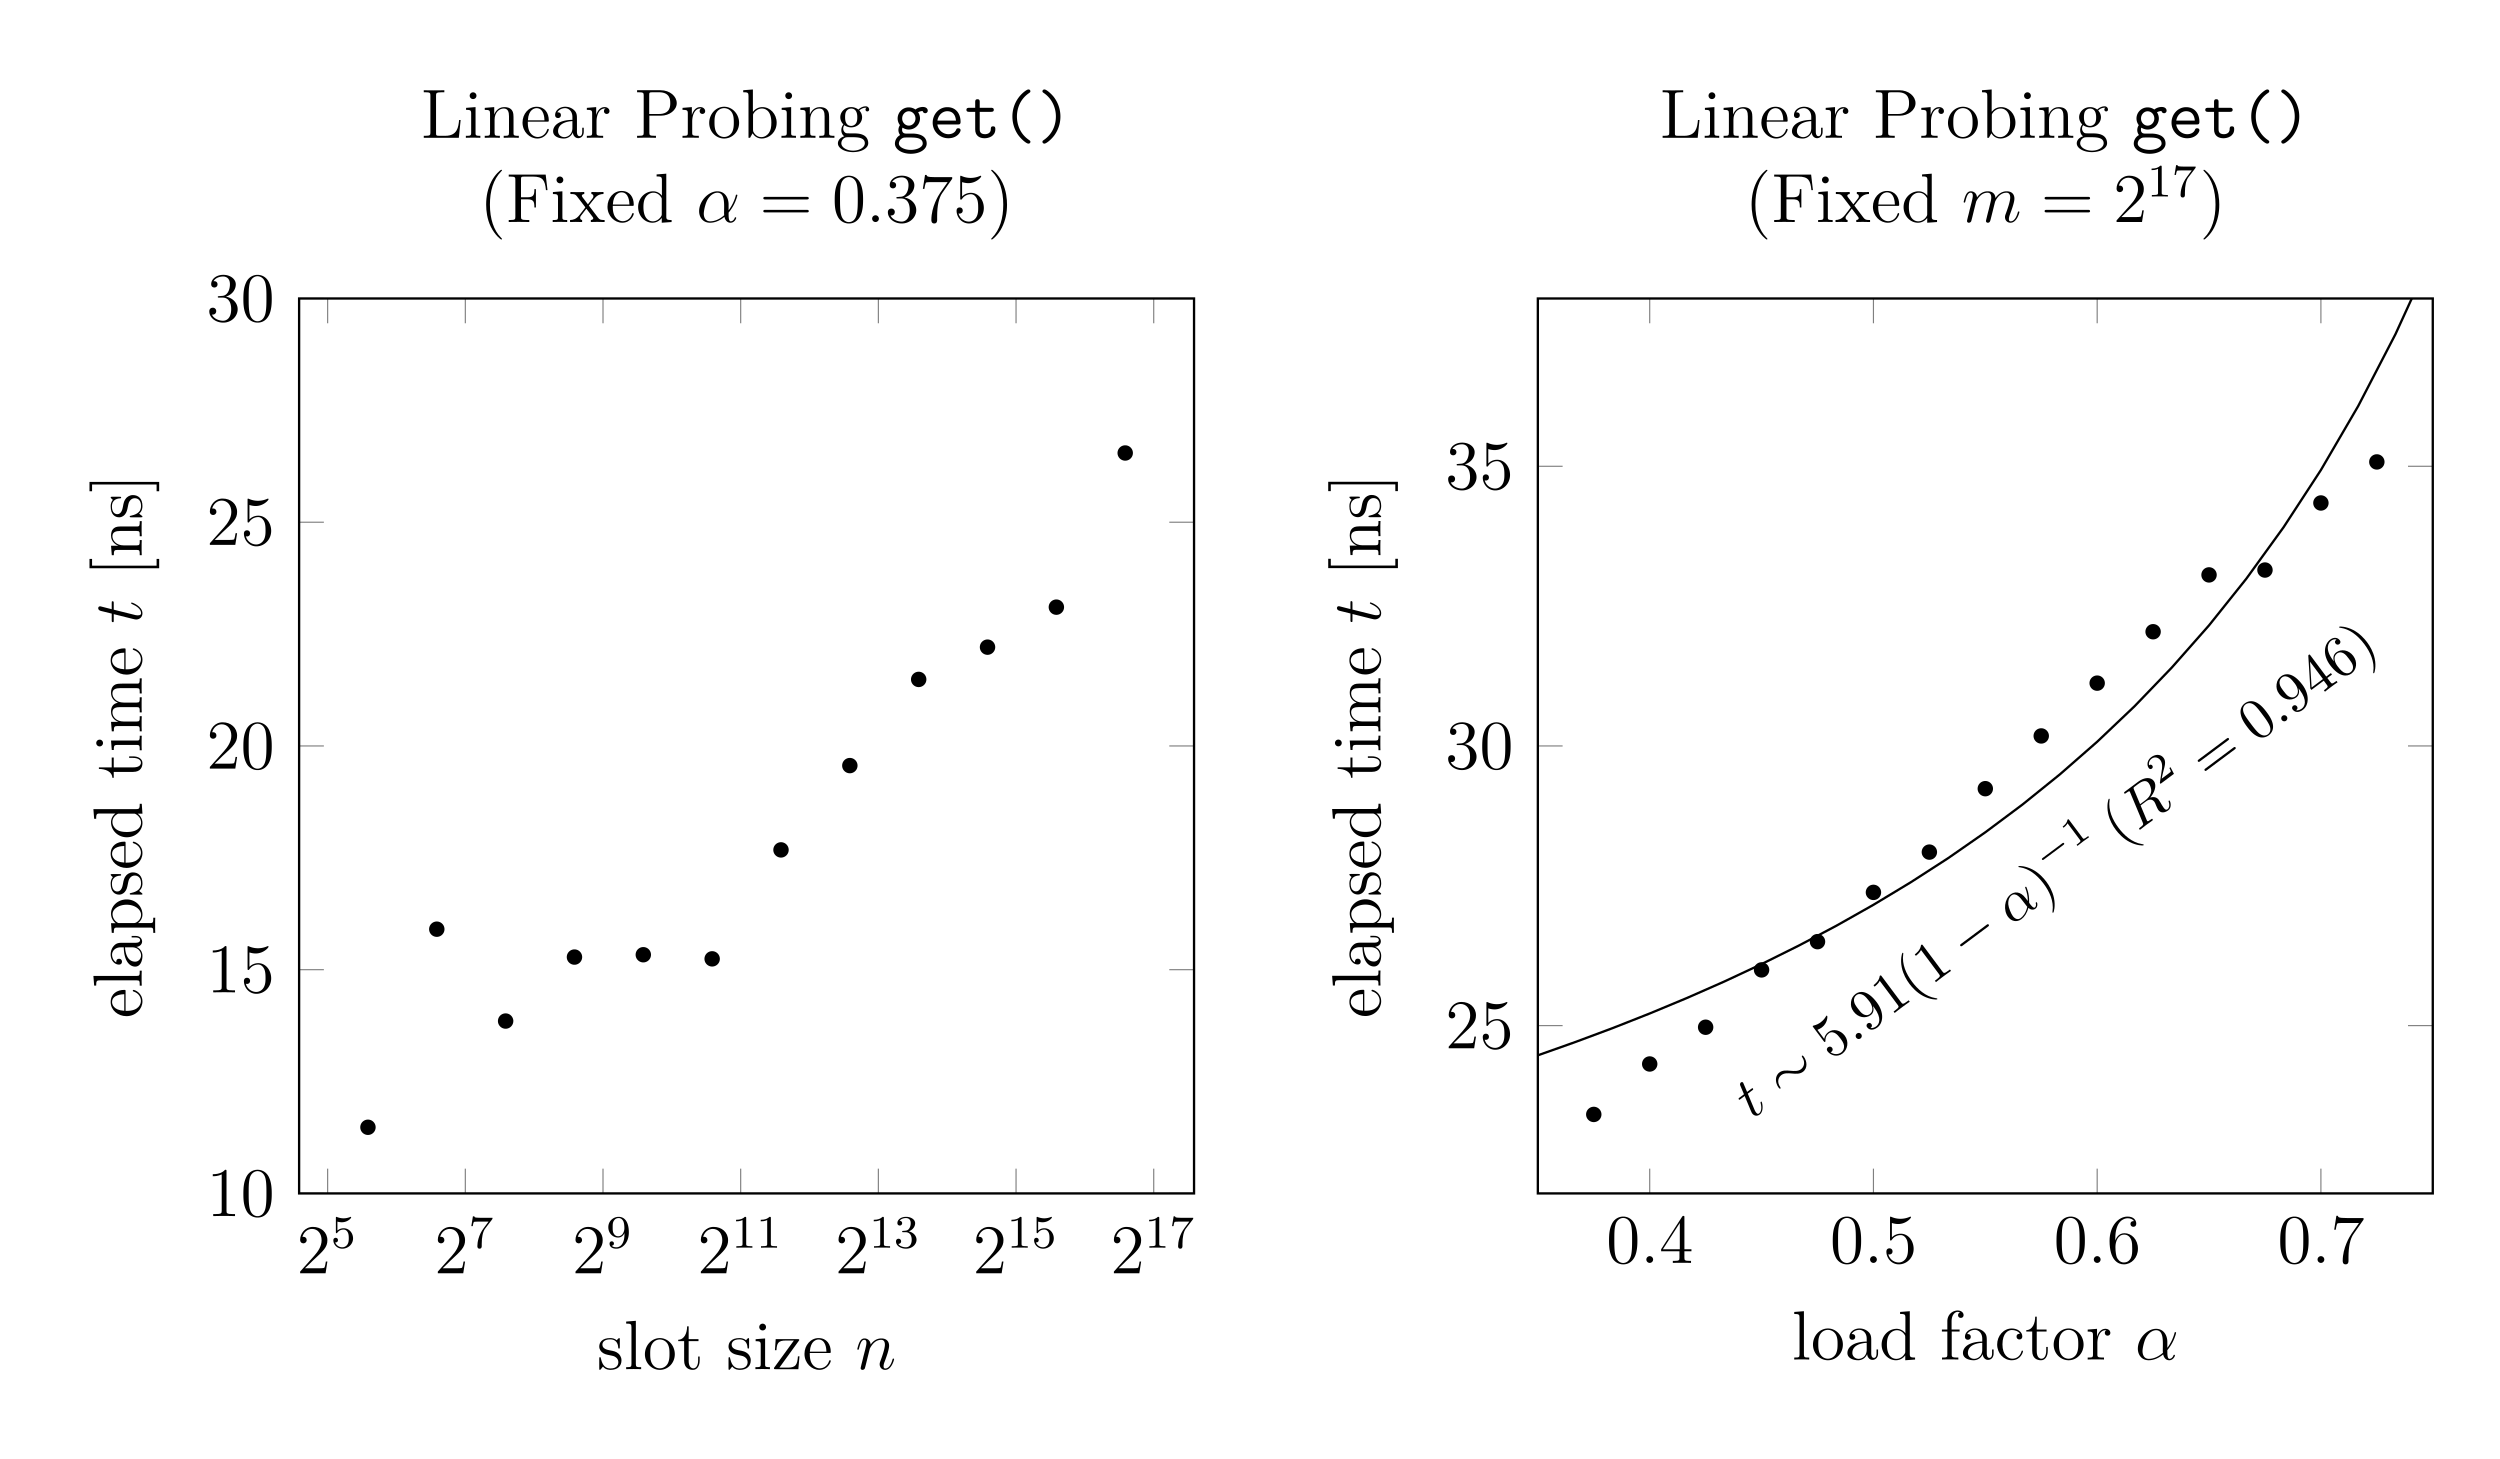 <svg xmlns="http://www.w3.org/2000/svg" xmlns:xlink="http://www.w3.org/1999/xlink" width="429.07pt" height="250.39pt" viewBox="0 0 429.07 250.39"><defs><path id="ai" d="M2.335-4.433c0-.188-.014-.195-.21-.195-.445.439-1.08.446-1.365.446v.25c.167 0 .627 0 1.01-.194v3.554c0 .23 0 .321-.697.321H.81V0c.125-.007.982-.028 1.24-.028.216 0 1.094.021 1.248.028v-.25h-.265c-.697 0-.697-.092-.697-.322z"/><path id="ak" d="M3.52-1.269h-.237c-.021.154-.09.565-.181.635-.056.042-.593.042-.69.042H1.129a24 24 0 0 1 1.394-1.171c.516-.412.997-.844.997-1.506 0-.843-.739-1.36-1.631-1.36-.864 0-1.45.607-1.45 1.249 0 .355.3.39.37.39.167 0 .369-.119.369-.37 0-.125-.049-.369-.411-.369.216-.495.69-.648 1.017-.648.697 0 1.06.543 1.06 1.108 0 .606-.432 1.087-.655 1.338L.509-.27C.439-.21.439-.196.439 0h2.872z"/><path id="ah" d="M5.186-1.575c.111 0 .278 0 .278-.167 0-.175-.16-.175-.278-.175H1.032c-.112 0-.28 0-.28.168 0 .174.161.174.28.174z"/><path id="ad" d="M3.297 2.39c0-.03 0-.05-.17-.219C1.882.916 1.564-.966 1.564-2.49c0-1.733.378-3.466 1.603-4.711.13-.12.13-.14.13-.17 0-.07-.04-.099-.1-.099-.1 0-.996.677-1.583 1.942C1.106-4.432.986-3.327.986-2.49c0 .777.11 1.982.657 3.108.598 1.225 1.455 1.872 1.554 1.872.06 0 .1-.03.1-.1"/><path id="ag" d="M2.878-2.49c0-.777-.11-1.982-.657-3.108C1.623-6.823.767-7.47.667-7.47c-.06 0-.1.04-.1.1 0 .03 0 .05.19.229.976.986 1.544 2.57 1.544 4.651C2.3-.787 1.932.966.697 2.221c-.13.12-.13.14-.13.17 0 .06.04.099.1.099.1 0 .996-.677 1.584-1.942.508-1.096.627-2.201.627-3.038"/><path id="am" d="M4.582-3.187c0-.797-.05-1.594-.399-2.33-.458-.957-1.275-1.116-1.693-1.116-.598 0-1.325.259-1.733 1.185-.319.687-.369 1.464-.369 2.26 0 .748.04 1.644.449 2.401A1.83 1.83 0 0 0 2.48.22C3.018.22 3.775.01 4.213-.936c.319-.687.369-1.464.369-2.251M2.48 0c-.388 0-.976-.249-1.155-1.205-.11-.598-.11-1.514-.11-2.102 0-.637 0-1.295.08-1.832.189-1.186.936-1.275 1.185-1.275.329 0 .986.179 1.175 1.165.1.558.1 1.315.1 1.942 0 .747 0 1.425-.11 2.062C3.496-.299 2.928 0 2.48 0"/><path id="ac" d="M2.928-6.374c0-.24 0-.26-.229-.26-.617.638-1.494.638-1.813.638v.309c.2 0 .787 0 1.305-.26v5.16c0 .359-.03.478-.926.478H.946V0c.349-.03 1.215-.03 1.614-.03s1.265 0 1.613.03v-.309h-.318c-.897 0-.927-.11-.927-.478z"/><path id="an" d="M2.928-1.643v.866c0 .359-.02.468-.757.468h-.209V0c.408-.03.926-.03 1.345-.03s.946 0 1.354.03v-.309h-.209c-.737 0-.757-.11-.757-.468v-.866h.996v-.31h-.996v-4.531c0-.2 0-.259-.16-.259-.089 0-.119 0-.198.12L.279-1.953v.31zm.06-.31H.558l2.43-3.714z"/><path id="Z" d="M4.472-2.002c0-1.185-.817-2.181-1.892-2.181-.478 0-.907.16-1.265.508v-1.942c.199.06.528.129.846.129 1.225 0 1.923-.906 1.923-1.036 0-.06-.03-.11-.1-.11-.01 0-.03 0-.08.03-.199.09-.687.29-1.354.29-.399 0-.857-.07-1.325-.28-.08-.03-.1-.03-.12-.03-.099 0-.099.08-.099.24v2.948c0 .18 0 .259.14.259.07 0 .089-.03.129-.09.11-.16.478-.697 1.285-.697.518 0 .767.458.846.637.16.369.18.757.18 1.255 0 .349 0 .947-.24 1.365-.238.388-.607.647-1.065.647C1.554-.06.986-.588.817-1.175c.03.01.06.02.169.02.329 0 .498-.25.498-.488s-.17-.488-.498-.488c-.14 0-.488.07-.488.527C.498-.747 1.185.22 2.301.22c1.155 0 2.171-.956 2.171-2.221"/><path id="ao" d="M1.315-3.267v-.239c0-2.52 1.235-2.878 1.743-2.878.239 0 .657.06.876.398-.15 0-.548 0-.548.448 0 .309.24.458.459.458.159 0 .458-.09.458-.478 0-.597-.439-1.075-1.265-1.075-1.275 0-2.62 1.284-2.62 3.486C.418-.488 1.574.219 2.5.219c1.106 0 2.052-.936 2.052-2.25 0-1.266-.887-2.222-1.992-2.222-.678 0-1.046.508-1.245.986M2.5-.06c-.628 0-.926-.597-.986-.747-.18-.468-.18-1.265-.18-1.444 0-.777.32-1.773 1.216-1.773.16 0 .617 0 .926.618.18.368.18.876.18 1.364 0 .478 0 .976-.17 1.335-.299.597-.757.647-.986.647"/><path id="ab" d="M3.655-3.167v.318c0 2.331-1.036 2.79-1.613 2.79-.17 0-.707-.02-.976-.36.438 0 .518-.288.518-.457 0-.31-.24-.459-.459-.459-.159 0-.458.09-.458.478C.667-.189 1.205.22 2.052.22c1.285 0 2.5-1.354 2.5-3.496 0-2.68-1.146-3.356-2.032-3.356-.548 0-1.036.179-1.464.627-.409.448-.638.867-.638 1.614 0 1.245.877 2.22 1.992 2.22.608 0 1.016-.418 1.245-.995M2.42-2.4c-.16 0-.617 0-.926-.628-.18-.368-.18-.866-.18-1.354 0-.538 0-1.006.21-1.375.269-.498.647-.627.996-.627.458 0 .787.338.956.786.12.32.16.947.16 1.405 0 .827-.34 1.793-1.216 1.793"/><path id="al" d="M6.843-3.257c.149 0 .338 0 .338-.2s-.19-.198-.329-.198H.886c-.139 0-.328 0-.328.199s.189.2.338.2zm.01 1.932c.139 0 .328 0 .328-.199s-.19-.2-.338-.2H.896c-.149 0-.338 0-.338.2s.189.2.328.2z"/><path id="af" d="M4.75-2.35c0-1.564-.925-2.052-1.662-2.052-1.365 0-2.68 1.424-2.68 2.828C.408-.647 1.006.11 2.022.11c.627 0 1.344-.23 2.101-.837.13.528.459.837.907.837.528 0 .836-.548.836-.708 0-.07-.06-.1-.12-.1-.069 0-.099.03-.129.1-.179.488-.537.488-.557.488-.31 0-.31-.776-.31-1.015 0-.21 0-.23.1-.35.937-1.174 1.146-2.33 1.146-2.34 0-.02-.01-.1-.12-.1-.1 0-.1.03-.149.21-.18.627-.508 1.384-.976 1.972zM4.085-.987c-.877.767-1.644.876-2.042.876-.598 0-.897-.448-.897-1.085 0-.488.26-1.564.578-2.072.468-.727 1.006-.916 1.355-.916.986 0 .986 1.305.986 2.081 0 .369 0 .947.02 1.116"/><path id="aa" d="M1.912-.528c0-.289-.239-.528-.528-.528s-.527.24-.527.528.239.528.527.528.528-.239.528-.528"/><path id="aj" d="M3.735-6.115c.06-.24.09-.34.279-.369.09-.01.408-.01.607-.01.708 0 1.813 0 1.813.986 0 .339-.16 1.026-.548 1.414-.259.26-.786.578-1.683.578H3.088zm1.434 2.729c1.006-.22 2.191-.917 2.191-1.923 0-.856-.896-1.494-2.2-1.494H2.32c-.199 0-.288 0-.288.2 0 .11.09.11.279.11.02 0 .209 0 .378.019.18.02.27.03.27.16 0 .04-.01.07-.04.189L1.583-.777c-.1.389-.12.468-.907.468-.179 0-.269 0-.269.2 0 .109.12.109.14.109.279 0 .976-.03 1.255-.03S2.789 0 3.068 0c.08 0 .199 0 .199-.2 0-.109-.09-.109-.279-.109-.369 0-.647 0-.647-.179 0-.06.02-.11.03-.17l.657-2.639h1.185c.906 0 1.086.558 1.086.907 0 .149-.08.458-.14.687-.07.279-.16.647-.16.846C5 .22 6.196.22 6.326.22 7.17.22 7.52-.787 7.52-.926c0-.12-.11-.12-.12-.12-.09 0-.11.07-.13.14C7.023-.17 6.595 0 6.365 0c-.328 0-.398-.22-.398-.608 0-.308.06-.816.1-1.135.02-.14.04-.329.04-.468 0-.767-.668-1.076-.937-1.175"/><path id="X" d="M2.052-3.984h.936c.2 0 .299 0 .299-.2 0-.109-.1-.109-.28-.109h-.876c.359-1.414.409-1.613.409-1.673 0-.17-.12-.269-.289-.269-.03 0-.309.01-.398.359l-.389 1.583H.528c-.2 0-.299 0-.299.19 0 .119.08.119.279.119h.876C.667-1.155.627-.986.627-.807c0 .538.379.917.917.917 1.016 0 1.583-1.455 1.583-1.534 0-.1-.08-.1-.12-.1-.089 0-.099.03-.148.14C2.43-.35 1.902-.11 1.564-.11c-.21 0-.309-.129-.309-.458 0-.239.02-.308.06-.478z"/><path id="I" d="M5.454-1.304c0-.071-.024-.335-.395-.335-.227 0-.299.084-.37.264-.3.693-1.077.753-1.304.753-.993 0-1.782-.753-1.914-1.674h3.504c.252 0 .479 0 .479-.443 0-1.4-.79-2.523-2.285-2.523-1.387 0-2.5 1.196-2.5 2.655A2.667 2.667 0 0 0 3.35.072c1.543 0 2.105-1.065 2.105-1.376m-.79-1.65H1.483c.156-1.017.933-1.615 1.686-1.615 1.196 0 1.448 1.017 1.495 1.615"/><path id="H" d="M5.98-4.676c0-.228-.18-.622-.85-.622-.214 0-.753.048-1.255.442a2 2 0 0 0-1.136-.37A1.91 1.91 0 0 0 .813-3.326c0 .263.06.718.395 1.148a1.57 1.57 0 0 0-.263.837c0 .42.203.754.299.862A1.7 1.7 0 0 0 .347.992c0 .993 1.208 1.747 2.727 1.747S5.8 1.997 5.8.993C5.8-.73 3.684-.73 3.289-.73H2.272c-.143 0-.693 0-.693-.645 0-.228.036-.275.083-.371.24.167.634.323 1.065.323a1.91 1.91 0 0 0 1.925-1.902c0-.299-.071-.67-.322-1.064.31-.168.598-.204.777-.216.072.371.43.383.43.383.144 0 .443-.096.443-.454M3.875-3.325c0 .682-.514 1.232-1.148 1.232-.598 0-1.136-.526-1.136-1.232s.55-1.232 1.136-1.232c.634 0 1.148.55 1.148 1.232M5.119.993c0 .55-.873 1.076-2.045 1.076S1.029 1.543 1.029.993c0-.18.06-.598.502-.873.275-.18.395-.18 1.22-.18 1.052 0 2.368 0 2.368 1.053"/><path id="K" d="M5.119.682c0-.156-.084-.204-.251-.323C3.218-.777 2.81-2.488 2.81-3.648c0-1.136.382-2.858 2.057-4.018.167-.12.25-.168.25-.323 0-.12-.059-.311-.346-.311-.299 0-1.184.693-1.734 1.47a5.43 5.43 0 0 0-1.005 3.182c0 1.328.479 2.44.98 3.146C3.565.263 4.438.993 4.773.993c.287 0 .347-.204.347-.311"/><path id="L" d="M4.114-3.648c0-.933-.227-2.14-1.088-3.3-.407-.55-1.292-1.352-1.65-1.352-.276 0-.347.203-.347.31 0 .144.083.204.299.348 1.459 1.028 2.009 2.63 2.009 3.982C3.337-2.583 2.99-.825 1.28.36c-.156.107-.251.167-.251.323 0 .107.071.31.346.31.3 0 1.184-.693 1.735-1.47a5.5 5.5 0 0 0 1.004-3.17"/><path id="J" d="M5.262-1.471c0-.24 0-.502-.394-.502-.383 0-.383.263-.383.514-.012.717-.694.837-.969.837-.933 0-.933-.598-.933-.885v-2.954h1.938c.167 0 .478 0 .478-.347s-.31-.347-.478-.347H2.583v-.98c0-.216 0-.49-.382-.49-.395 0-.395.274-.395.49v.98H.789c-.167 0-.49 0-.49.347s.311.347.478.347h1.029v3.014c0 1.112.765 1.519 1.627 1.519.645 0 1.83-.323 1.83-1.543"/><path id="ae" d="M6.564-2.29c.169 0 .348 0 .348-.2s-.179-.2-.348-.2H1.175c-.169 0-.348 0-.348.2s.179.2.348.2z"/><path id="Y" d="M7.191-3.327c0-.219-.06-.318-.14-.318-.05 0-.129.07-.139.259-.04.956-.697 1.504-1.394 1.504-.628 0-1.106-.429-1.594-.857-.508-.458-1.026-.916-1.703-.916C1.135-3.655.548-2.56.548-1.653c0 .318.13.318.14.318.109 0 .139-.199.139-.229.04-1.095.787-1.534 1.394-1.534.628 0 1.106.429 1.594.857.508.458 1.026.916 1.703.916 1.085 0 1.673-1.095 1.673-2.002"/><path id="P" d="M5.537-3.026c0-1.16-.657-2.248-1.925-2.248-1.567 0-3.134 1.71-3.134 3.408C.478-.826 1.124.12 2.344.12c.742 0 1.627-.287 2.476-1.005.167.67.538 1.005 1.052 1.005.646 0 .97-.67.97-.826 0-.107-.085-.107-.12-.107-.096 0-.108.036-.144.131-.108.3-.383.562-.67.562-.37 0-.37-.765-.37-1.495 1.22-1.459 1.506-2.966 1.506-2.978 0-.107-.095-.107-.131-.107-.108 0-.12.036-.168.25a7.4 7.4 0 0 1-1.208 2.44zm-.753 1.854C3.732-.227 2.787-.12 2.368-.12c-.85 0-1.088-.753-1.088-1.315 0-.514.263-1.734.634-2.392.49-.837 1.16-1.208 1.698-1.208 1.16 0 1.16 1.519 1.16 2.523 0 .3-.012.61-.012.91 0 .239.012.298.024.43"/><path id="R" d="M2.2-.574a.584.584 0 0 0-.573-.586.584.584 0 0 0-.586.574c0 .347.287.586.574.586A.584.584 0 0 0 2.2-.574"/><path id="ar" d="M2.464-3.504c.024-.072.323-.67.765-1.053a1.74 1.74 0 0 1 1.184-.478c.479 0 .646.359.646.837 0 .072 0 .311-.143.873l-.3 1.232A47 47 0 0 0 4.27-.718c-.048.18-.12.49-.12.539 0 .167.132.299.311.299.359 0 .419-.275.526-.706l.718-2.858c.024-.096.646-1.591 1.961-1.591.479 0 .646.359.646.837 0 .67-.466 1.973-.73 2.691-.107.287-.167.443-.167.658 0 .538.371.969.945.969 1.112 0 1.53-1.759 1.53-1.83 0-.06-.047-.108-.119-.108-.107 0-.12.036-.18.24C9.318-.623 8.875-.12 8.397-.12c-.12 0-.311-.012-.311-.394 0-.311.143-.694.191-.826.216-.574.754-1.985.754-2.679 0-.717-.419-1.255-1.328-1.255-.801 0-1.447.454-1.925 1.16-.036-.646-.43-1.16-1.328-1.16-1.064 0-1.626.753-1.842 1.052-.036-.682-.526-1.052-1.052-1.052-.347 0-.622.167-.85.622-.215.43-.382 1.16-.382 1.208s.048.107.131.107c.096 0 .108-.012.18-.287.18-.706.407-1.411.885-1.411.275 0 .37.191.37.55 0 .263-.119.73-.203 1.1l-.335 1.292c-.047.227-.179.765-.239.98C1.03-.8.897-.238.897-.178c0 .167.132.299.311.299a.46.46 0 0 0 .407-.252c.024-.06.131-.478.191-.717l.263-1.077z"/><path id="r" d="M2.464-3.504c.024-.072.323-.67.765-1.053a1.74 1.74 0 0 1 1.184-.478c.479 0 .646.359.646.837 0 .682-.49 2.045-.73 2.691-.107.287-.167.443-.167.658 0 .538.37.969.945.969 1.112 0 1.53-1.759 1.53-1.83 0-.06-.047-.108-.119-.108-.107 0-.12.036-.18.24C6.065-.599 5.61-.12 5.144-.12c-.12 0-.311-.012-.311-.394 0-.3.131-.658.203-.826.24-.657.742-1.997.742-2.679 0-.717-.419-1.255-1.328-1.255-1.064 0-1.626.753-1.842 1.052-.036-.682-.526-1.052-1.052-1.052-.383 0-.646.227-.85.634C.49-4.21.324-3.492.324-3.444s.048.107.131.107c.096 0 .108-.012.18-.287.191-.73.407-1.411.885-1.411.275 0 .37.191.37.55 0 .263-.119.73-.203 1.1l-.335 1.292c-.047.227-.179.765-.239.98C1.03-.8.897-.238.897-.178c0 .167.132.299.311.299a.46.46 0 0 0 .407-.252c.024-.06.131-.478.191-.717l.263-1.077z"/><path id="w" d="M2.404-4.808h1.1c.228 0 .347 0 .347-.215 0-.132-.072-.132-.31-.132H2.487L2.93-6.9c.048-.167.048-.191.048-.275 0-.191-.155-.299-.31-.299-.097 0-.372.036-.467.419l-.467 1.901H.61c-.24 0-.347 0-.347.227 0 .12.084.12.311.12H1.64L.849-1.65c-.096.418-.131.538-.131.693C.718-.395 1.112.12 1.782.12c1.208 0 1.854-1.747 1.854-1.83 0-.072-.048-.108-.12-.108-.024 0-.072 0-.095.048-.012.012-.024.024-.108.215C3.062-.957 2.512-.12 1.818-.12c-.359 0-.383-.299-.383-.562 0-.012 0-.239.036-.382z"/><path id="s" d="M5.669-1.064v-.67h-.263v.67c0 .681-.287.777-.455.777-.454 0-.454-.634-.454-.813v-2.093c0-.646 0-1.125-.526-1.591-.419-.383-.957-.55-1.483-.55-.981 0-1.735.646-1.735 1.423 0 .347.228.514.503.514.287 0 .49-.203.49-.49 0-.49-.43-.49-.61-.49.275-.503.85-.718 1.328-.718.55 0 1.256.455 1.256 1.53v.48C1.316-3.05.407-2.046.407-1.126c0 .946 1.1 1.245 1.83 1.245A1.63 1.63 0 0 0 3.79-.933c.048.562.419.993.933.993.251 0 .945-.168.945-1.124m-1.95-.622C3.72-.514 2.847-.12 2.333-.12c-.586 0-1.076-.43-1.076-1.004 0-1.579 2.033-1.722 2.464-1.746z"/><path id="F" d="M6.076-2.583c0-1.52-1.125-2.691-2.452-2.691-.658 0-1.22.299-1.627.801V-8.3L.335-8.17v.347c.813 0 .909.084.909.67V0h.263l.43-.777c.276.442.79.897 1.555.897 1.376 0 2.584-1.16 2.584-2.703m-.91-.012c0 .801-.119 1.303-.406 1.734-.24.37-.718.741-1.316.741C2.8-.12 2.38-.538 2.177-.86c-.156-.251-.156-.3-.156-.502v-2.464c0-.215 0-.24.132-.43.287-.431.813-.778 1.4-.778.358 0 1.614.143 1.614 2.44"/><path id="aq" d="M4.856-1.423c0-.108-.084-.108-.12-.108-.107 0-.12.036-.155.18-.263.849-.91 1.207-1.555 1.207-.73 0-1.698-.633-1.698-2.451 0-1.986 1.016-2.476 1.614-2.476.455 0 1.112.18 1.388.646-.144 0-.587 0-.587.49 0 .287.204.49.49.49.276 0 .503-.167.503-.514 0-.801-.837-1.375-1.806-1.375C1.53-5.334.42-4.09.42-2.584.419-1.051 1.567.12 2.919.12c1.578 0 1.937-1.436 1.937-1.543"/><path id="u" d="M6.16 0v-.347c-.814 0-.91-.084-.91-.67V-8.3l-1.662.131v.347c.813 0 .909.084.909.67v2.643a1.86 1.86 0 0 0-1.495-.765C1.615-5.274.419-4.102.419-2.571c0 1.519 1.136 2.69 2.451 2.69.91 0 1.436-.597 1.603-.825V.12zM4.472-1.4c0 .216 0 .252-.167.515-.287.419-.778.765-1.376.765-.31 0-1.602-.12-1.602-2.44 0-.86.143-1.339.406-1.734.24-.37.718-.741 1.316-.741.741 0 1.16.538 1.28.73.143.203.143.227.143.442z"/><path id="q" d="M4.868-1.423c0-.072-.06-.12-.132-.12-.096 0-.12.06-.143.12C4.282-.42 3.48-.143 2.978-.143s-1.71-.335-1.71-2.404v-.228H4.58c.263 0 .287 0 .287-.227 0-1.208-.646-2.332-2.093-2.332C1.41-5.334.359-4.102.359-2.62.359-1.041 1.579.12 2.906.12c1.424 0 1.962-1.292 1.962-1.543m-.742-1.579H1.28c.095-1.878 1.148-2.093 1.483-2.093 1.28 0 1.351 1.686 1.363 2.093"/><path id="N" d="m7.14-5.478-.31-2.667H.49v.347h.24c.86 0 .897.12.897.562v6.327c0 .443-.036.562-.897.562H.49V0C.777-.024 1.842-.024 2.2-.024c.42 0 1.472 0 1.819.024v-.347h-.36c-1.04 0-1.064-.143-1.064-.574v-2.978h1.053c1.124 0 1.244.395 1.244 1.4h.263v-3.146h-.263c0 1.005-.12 1.4-1.244 1.4H2.595V-7.32c0-.394.024-.478.55-.478H4.64c1.723 0 2.07.634 2.237 2.32z"/><path id="ap" d="M4.09-7.63c0-.443-.43-.79-1.004-.79-.838 0-1.782.646-1.782 1.866v1.4H.37v.346h.933v3.923c0 .538-.132.538-.91.538V0c.336-.024.993-.024 1.352-.024.323 0 1.172 0 1.447.024v-.347h-.239c-.873 0-.897-.131-.897-.562v-3.899H3.41v-.347H2.033v-1.4c0-1.075.55-1.626 1.04-1.626.096 0 .276.024.42.096a.48.48 0 0 0-.348.466c0 .276.192.467.467.467.287 0 .478-.191.478-.478"/><path id="G" d="M5.681-4.856a.56.56 0 0 0-.586-.55c-.622 0-1.088.383-1.256.562a2 2 0 0 0-1.232-.43C1.531-5.274.73-4.461.73-3.54c0 .682.418 1.124.538 1.232-.144.18-.359.526-.359.992 0 .694.419.993.514 1.053-.55.155-1.1.586-1.1 1.208 0 .825 1.124 1.507 2.595 1.507 1.423 0 2.608-.634 2.608-1.531 0-.3-.084-1.005-.802-1.375-.61-.311-1.208-.311-2.236-.311-.73 0-.814 0-1.029-.228a.88.88 0 0 1-.227-.598c0-.203.072-.406.191-.574.562.371 1.04.371 1.172.371 1.077 0 1.878-.813 1.878-1.734 0-.323-.096-.778-.478-1.16.466-.479 1.028-.479 1.088-.479.048 0 .108 0 .155.024-.12.048-.179.168-.179.3 0 .167.12.31.311.31.096 0 .311-.06.311-.323M3.648-3.54c0 .215 0 .705-.204 1.028a1.02 1.02 0 0 1-.837.467c-1.052 0-1.052-1.208-1.052-1.483 0-.215 0-.706.203-1.029a1.02 1.02 0 0 1 .837-.466c1.053 0 1.053 1.208 1.053 1.483M4.939.933c0 .706-.908 1.268-2.009 1.268C1.782 2.2.91 1.615.91.933c0-.096.024-.562.478-.873.263-.168.371-.168 1.208-.168.993 0 2.344 0 2.344 1.04"/><path id="o" d="M2.882 0v-.347c-.777 0-.825-.06-.825-.526v-4.401l-1.626.131v.347c.765 0 .873.072.873.658v3.253c0 .538-.132.538-.91.538V0c.336-.024.91-.024 1.256-.024.132 0 .826 0 1.232.024m-.67-7.224a.58.58 0 1 0-.586.574.576.576 0 0 0 .587-.574"/><path id="B" d="M6.817-3.062h-.263C6.434-1.866 6.28-.347 4.186-.347h-1.04c-.527 0-.55-.084-.55-.478v-6.423c0-.43.023-.574 1.064-.574h.359v-.347c-.347.024-1.4.024-1.818.024-.36 0-1.424 0-1.71-.024v.347H.73c.86 0 .897.12.897.562v6.351c0 .443-.036.562-.897.562H.49V0h6.016z"/><path id="l" d="M2.966 0v-.347c-.765 0-.909 0-.909-.538V-8.3L.395-8.17v.347c.813 0 .909.084.909.67v6.267c0 .538-.132.538-.91.538V0c.336-.024.922-.024 1.28-.024s.957 0 1.292.024"/><path id="v" d="M9.484 0v-.347c-.598 0-.897 0-.909-.359v-2.2c0-1.113 0-1.447-.275-1.83-.347-.467-.909-.538-1.315-.538-.993 0-1.495.717-1.687 1.184-.167-.921-.813-1.184-1.566-1.184-1.16 0-1.615.992-1.71 1.232h-.013v-1.232l-1.626.131v.347c.813 0 .909.084.909.67v3.241c0 .538-.132.538-.91.538V0c.312-.024.958-.024 1.292-.024.347 0 .993 0 1.304.024v-.347c-.765 0-.909 0-.909-.538V-3.11c0-1.255.825-1.925 1.567-1.925s.909.61.909 1.34v2.81c0 .538-.132.538-.91.538V0c.312-.024.958-.024 1.293-.024.346 0 .992 0 1.303.024v-.347c-.765 0-.909 0-.909-.538V-3.11c0-1.255.825-1.925 1.567-1.925s.909.61.909 1.34v2.81c0 .538-.132.538-.909.538V0c.31-.024.957-.024 1.292-.024.346 0 .992 0 1.303.024"/><path id="C" d="M6.231 0v-.347c-.598 0-.897 0-.909-.359v-2.2c0-1.113 0-1.447-.275-1.83-.347-.467-.909-.538-1.315-.538-1.16 0-1.615.992-1.71 1.232h-.013v-1.232l-1.626.131v.347c.813 0 .909.084.909.67v3.241c0 .538-.132.538-.91.538V0c.312-.024.958-.024 1.292-.024.347 0 .993 0 1.304.024v-.347c-.765 0-.909 0-.909-.538V-3.11c0-1.255.825-1.925 1.567-1.925s.909.61.909 1.34v2.81c0 .538-.132.538-.91.538V0c.312-.024.958-.024 1.293-.024.346 0 .992 0 1.303.024"/><path id="m" d="M5.49-2.56c0-1.542-1.172-2.774-2.56-2.774C1.495-5.334.36-4.066.36-2.56.359-1.03 1.555.12 2.919.12c1.41 0 2.57-1.172 2.57-2.68m-.91-.107c0 .419 0 1.16-.31 1.722a1.56 1.56 0 0 1-1.34.801c-.442 0-.98-.19-1.327-.777-.323-.538-.335-1.244-.335-1.746 0-.455 0-1.184.37-1.722a1.53 1.53 0 0 1 1.28-.706c.467 0 .969.215 1.292.682.37.55.37 1.303.37 1.746"/><path id="E" d="M7.308-5.956c0-1.16-1.16-2.213-2.775-2.213H.503v.347h.239c.86 0 .897.12.897.562v6.351c0 .443-.036.562-.897.562h-.24V0C.79-.024 1.77-.024 2.117-.024c.359 0 1.34 0 1.626.024v-.347h-.239c-.86 0-.897-.12-.897-.562v-2.894H4.63c1.399 0 2.679-.945 2.679-2.153m-1.113 0c0 .502 0 1.866-1.95 1.866H2.584v-3.253c0-.395.024-.479.55-.479h1.125c1.937 0 1.937 1.352 1.937 1.866"/><path id="t" d="M6.076-2.583c0-1.52-1.125-2.691-2.428-2.691-1.053 0-1.615.753-1.65.801v-.801l-1.663.131v.347c.837 0 .909.084.909.61v5.621c0 .538-.132.538-.91.538v.347c.312-.024.958-.024 1.293-.024.346 0 .992 0 1.303.024v-.347c-.765 0-.909 0-.909-.538v-2.08c.216.298.706.765 1.471.765 1.376 0 2.584-1.16 2.584-2.703m-.91 0c0 1.423-.813 2.463-1.733 2.463a1.4 1.4 0 0 1-.957-.382c-.275-.275-.455-.515-.455-.85v-2.463c0-.227 0-.24.132-.43a1.72 1.72 0 0 1 1.4-.766c.896 0 1.614 1.088 1.614 2.428"/><path id="M" d="M3.887 2.906c0-.036 0-.06-.203-.263C2.488 1.435 1.818-.538 1.818-2.978c0-2.32.562-4.318 1.95-5.729.119-.108.119-.131.119-.167 0-.072-.06-.096-.108-.096-.155 0-1.136.861-1.722 2.033-.61 1.208-.885 2.488-.885 3.959 0 1.064.168 2.488.79 3.767.705 1.436 1.686 2.213 1.817 2.213.048 0 .108-.024.108-.096"/><path id="T" d="M3.373-2.978c0-.909-.12-2.392-.79-3.78C1.878-8.192.897-8.97.765-8.97c-.047 0-.107.024-.107.096 0 .036 0 .06.203.263C2.057-7.403 2.727-5.43 2.727-2.99c0 2.32-.562 4.318-1.95 5.729-.12.107-.12.131-.12.167 0 .072.06.096.108.096.156 0 1.137-.861 1.723-2.033.61-1.22.885-2.512.885-3.947"/><path id="D" d="M4.222-4.58c0-.36-.323-.694-.837-.694-1.017 0-1.364 1.1-1.436 1.327h-.011v-1.327l-1.603.131v.347c.813 0 .909.084.909.67v3.241c0 .538-.132.538-.91.538V0c.336-.024.994-.024 1.352-.024.323 0 1.172 0 1.448.024v-.347h-.24c-.873 0-.897-.131-.897-.562v-1.878c0-1.16.479-2.248 1.4-2.248.095 0 .12 0 .167.012-.096.048-.287.12-.287.442a.46.46 0 0 0 .466.479c.24 0 .479-.156.479-.479"/><path id="k" d="M4.21-1.519c0-.646-.395-1.028-.502-1.136-.431-.37-.754-.443-1.543-.586-.359-.072-1.232-.24-1.232-.957 0-.37.251-.92 1.327-.92 1.304 0 1.376 1.111 1.4 1.482.012.096.095.096.131.096.132 0 .132-.06.132-.275V-5.06c0-.215 0-.275-.12-.275-.095 0-.323.263-.406.37-.371-.298-.742-.37-1.125-.37-1.447 0-1.877.79-1.877 1.447 0 .132 0 .55.454.969.383.335.79.418 1.34.526.657.132.813.167 1.112.407.215.179.37.442.37.777 0 .514-.298 1.088-1.35 1.088C1.53-.12.956-.574.693-1.77c-.048-.215-.06-.24-.06-.24-.024-.047-.072-.047-.108-.047-.131 0-.131.06-.131.275v1.627c0 .215 0 .275.12.275.06 0 .071-.012.274-.264.06-.083.06-.107.24-.299.454.563 1.1.563 1.303.563C3.588.12 4.21-.574 4.21-1.52"/><path id="n" d="M3.899-1.483v-.682h-.263v.658c0 .861-.347 1.363-.813 1.363-.814 0-.814-1.112-.814-1.315v-3.349h1.687v-.347H2.009v-2.2h-.263c-.012 1.124-.442 2.272-1.53 2.308v.24h1.016v3.324C1.232-.155 2.117.12 2.75.12c.753 0 1.148-.742 1.148-1.603"/><path id="O" d="M6.052 0v-.347c-.634 0-.85-.024-1.136-.406l-1.567-2.07c.347-.454.849-1.1 1.076-1.351.49-.55 1.053-.634 1.435-.634v-.347c-.514.024-.538.024-1.004.024l-1.077-.024v.347c.156.024.347.096.347.37 0 .204-.107.336-.18.431l-.765.97-.933-1.233c-.035-.048-.107-.155-.107-.239 0-.072.06-.287.418-.299v-.347c-.299.024-.909.024-1.231.024L.179-5.155v.347c.61 0 .838.024 1.089.347l1.4 1.83c.023.024.07.095.07.131s-.932 1.208-1.052 1.364C1.16-.49.634-.36.12-.346V0c.454-.024.478-.024.992-.024L2.19 0v-.347c-.287-.036-.335-.215-.335-.383 0-.19.084-.287.203-.442l.861-1.112.981 1.28c.203.262.203.286.203.358 0 .096-.095.287-.418.3V0c.31-.024.897-.024 1.232-.024z"/><path id="p" d="M4.7-2.2h-.263C4.33-.838 4.127-.264 2.703-.264H1.256l3.3-4.557c.108-.131.108-.155.108-.203 0-.132-.083-.132-.287-.132H.622L.49-3.253h.263c.072-1.22.3-1.663 1.603-1.663h1.387l-3.42 4.7C.323 0 .347 0 .61 0h3.899z"/><path id="e" d="M2.503-5.077c0-.215-.016-.223-.232-.223-.326.319-.749.51-1.506.51v.263c.215 0 .646 0 1.108-.215v4.088c0 .295-.024.391-.781.391h-.28V0c.328-.024 1.013-.024 1.372-.024s1.052 0 1.379.024v-.263h-.28c-.757 0-.78-.096-.78-.39z"/><path id="f" d="M2.016-2.662c.63 0 1.029.462 1.029 1.3 0 .995-.566 1.29-.989 1.29-.438 0-1.036-.16-1.315-.582.287 0 .486-.183.486-.446a.423.423 0 0 0-.438-.438c-.215 0-.438.135-.438.454 0 .757.813 1.251 1.721 1.251 1.06 0 1.801-.733 1.801-1.53 0-.661-.526-1.267-1.339-1.442.63-.224 1.1-.766 1.1-1.403S2.917-5.3 2.088-5.3C1.235-5.3.59-4.838.59-4.232c0 .295.199.422.406.422a.39.39 0 0 0 .407-.406c0-.295-.255-.407-.43-.415.334-.438.948-.462 1.091-.462.207 0 .813.064.813.885 0 .558-.231.892-.343 1.02-.239.247-.422.263-.908.295-.152.008-.215.016-.215.12 0 .111.071.111.207.111z"/><path id="b" d="M1.116-4.48c.103.033.422.112.757.112.996 0 1.602-.7 1.602-.82 0-.088-.056-.112-.096-.112-.016 0-.032 0-.103.04-.311.12-.678.215-1.108.215-.47 0-.86-.12-1.108-.215C.98-5.3.964-5.3.956-5.3c-.103 0-.103.088-.103.231v2.335c0 .144 0 .24.127.24.064 0 .088-.032.128-.096.095-.12.398-.526 1.076-.526.446 0 .661.366.733.518.136.287.151.653.151.964 0 .295-.008.725-.23 1.076a1.07 1.07 0 0 1-.893.486A1.295 1.295 0 0 1 .733-.917c.024.008.072.008.08.008.223 0 .398-.143.398-.39 0-.295-.23-.399-.39-.399-.144 0-.399.08-.399.423 0 .717.622 1.442 1.539 1.442.996 0 1.84-.773 1.84-1.761 0-.925-.669-1.745-1.61-1.745-.398 0-.772.127-1.075.398z"/><path id="c" d="M4.033-4.854c.072-.087.072-.103.072-.279H2.08c-.2 0-.446-.008-.645-.024-.415-.031-.423-.103-.447-.23H.741l-.27 1.68h.246c.016-.119.104-.669.215-.732.088-.04.686-.04.805-.04h1.69l-.82 1.1c-.91 1.211-1.1 2.47-1.1 3.1 0 .08 0 .446.374.446s.375-.358.375-.454v-.382c0-1.148.19-2.089.581-2.607z"/><path id="d" d="M3.124-2.351c0 1.945-.924 2.28-1.387 2.28-.167 0-.581-.025-.797-.272.351-.032.375-.295.375-.374a.364.364 0 0 0-.375-.375c-.143 0-.374.088-.374.39 0 .543.446.87 1.18.87 1.091 0 2.127-1.085 2.127-2.79 0-2.072-.916-2.678-1.737-2.678-.94 0-1.785.733-1.785 1.777 0 1.028.773 1.778 1.673 1.778.566 0 .909-.36 1.1-.766zm-1.068.382c-.366 0-.597-.167-.773-.462C1.1-2.726 1.1-3.108 1.1-3.515c0-.47 0-.805.215-1.132.2-.286.454-.446.829-.446.534 0 .765.526.789.566.167.39.175 1.012.175 1.172 0 .63-.342 1.386-1.052 1.386"/><path id="h" d="M5.358-3.827c0-.993-.06-1.962-.49-2.87-.49-.993-1.352-1.256-1.938-1.256-.693 0-1.543.346-1.985 1.34C.61-5.86.49-5.12.49-3.828c0 1.16.084 2.033.515 2.882A2.13 2.13 0 0 0 2.918.251c1.04 0 1.639-.622 1.986-1.315.43-.897.454-2.07.454-2.763M2.918.012c-.382 0-1.16-.215-1.387-1.519-.132-.718-.132-1.627-.132-2.464 0-.98 0-1.865.192-2.571.203-.801.813-1.172 1.327-1.172.455 0 1.148.275 1.376 1.303.155.682.155 1.627.155 2.44 0 .802 0 1.71-.131 2.44C4.09-.215 3.337.012 2.918.012"/><path id="g" d="M3.444-7.666c0-.275 0-.287-.239-.287-.287.323-.885.765-2.117.765v.347c.275 0 .873 0 1.531-.311v6.231c0 .43-.036.574-1.088.574h-.37V0c.322-.024 1.482-.024 1.877-.024s1.543 0 1.866.024v-.347h-.371C3.48-.347 3.444-.49 3.444-.92z"/><path id="a" d="M5.262-2.01H5c-.036.204-.131.862-.25 1.053-.085.108-.766.108-1.125.108H1.41c.323-.275 1.053-1.04 1.364-1.328 1.818-1.674 2.487-2.296 2.487-3.48 0-1.375-1.088-2.296-2.475-2.296S.586-6.77.586-5.741c0 .61.526.61.562.61.251 0 .562-.18.562-.562 0-.335-.227-.562-.562-.562-.107 0-.131 0-.167.012.227-.813.873-1.364 1.65-1.364 1.017 0 1.639.85 1.639 1.95 0 1.017-.586 1.902-1.268 2.667L.586-.287V0h4.365z"/><path id="j" d="M2.2-4.294c-.203.012-.25.024-.25.132 0 .12.06.12.275.12h.55c1.016 0 1.47.837 1.47 1.985 0 1.567-.812 1.985-1.399 1.985-.574 0-1.554-.275-1.901-1.064.383.06.73-.156.73-.586a.565.565 0 0 0-.587-.586c-.287 0-.598.167-.598.622C.49-.622 1.555.25 2.882.25c1.424 0 2.476-1.088 2.476-2.296 0-1.1-.885-1.962-2.033-2.165 1.04-.299 1.71-1.172 1.71-2.105 0-.945-.98-1.638-2.14-1.638-1.197 0-2.082.73-2.082 1.602 0 .479.371.574.55.574.252 0 .539-.18.539-.538 0-.383-.287-.55-.55-.55-.072 0-.096 0-.132.012.454-.813 1.579-.813 1.638-.813.395 0 1.173.179 1.173 1.351 0 .227-.036.897-.383 1.411-.359.527-.766.563-1.089.574z"/><path id="U" d="M4.318-7.786c0-.227 0-.287-.168-.287-.096 0-.131 0-.227.144l-3.6 5.585v.347h3.145V-.91c0 .443-.024.562-.897.562h-.239V0c.275-.024 1.22-.024 1.555-.024s1.292 0 1.567.024v-.347h-.24c-.86 0-.896-.12-.896-.562v-1.088h1.208v-.347H4.318zm-.79.933v4.509H.622z"/><path id="i" d="M1.53-6.853c.515.167.934.18 1.065.18 1.352 0 2.213-.993 2.213-1.16 0-.049-.024-.108-.096-.108-.024 0-.048 0-.155.047a3.9 3.9 0 0 1-1.555.323c-.79 0-1.352-.239-1.579-.335-.083-.035-.107-.035-.12-.035-.095 0-.095.071-.095.263v3.552c0 .215 0 .287.143.287.06 0 .072-.012.192-.156.335-.49.897-.777 1.495-.777.634 0 .945.586 1.04.79.204.466.216 1.052.216 1.506s0 1.136-.335 1.675c-.263.43-.73.73-1.256.73-.79 0-1.567-.539-1.782-1.412.06.024.131.036.191.036.204 0 .527-.12.527-.526 0-.335-.228-.527-.527-.527-.215 0-.526.108-.526.574 0 1.017.813 2.177 2.14 2.177 1.352 0 2.536-1.136 2.536-2.655 0-1.423-.956-2.607-2.212-2.607-.682 0-1.208.299-1.52.634z"/><path id="V" d="M1.471-4.162c0-3.026 1.471-3.504 2.117-3.504.43 0 .861.131 1.088.49-.143 0-.598 0-.598.49 0 .263.18.49.49.49.3 0 .503-.179.503-.526 0-.621-.454-1.231-1.495-1.231C2.069-7.953.49-6.411.49-3.78.49-.49 1.926.25 2.942.25c1.304 0 2.416-1.136 2.416-2.69 0-1.592-1.112-2.656-2.308-2.656-1.065 0-1.46.921-1.579 1.256zm1.471 4.09c-.753 0-1.112-.67-1.22-.92-.107-.312-.227-.898-.227-1.735 0-.945.43-2.129 1.507-2.129.658 0 1.005.443 1.184.85.191.442.191 1.04.191 1.554 0 .61 0 1.148-.227 1.603-.299.574-.73.777-1.208.777"/><path id="S" d="M5.681-7.427v-.275H2.799c-1.448 0-1.471-.156-1.52-.383h-.262L.646-5.693h.263c.036-.215.143-.957.299-1.088.096-.072.993-.072 1.16-.072h2.536L3.636-5.035C3.313-4.57 2.105-2.607 2.105-.36c0 .132 0 .61.49.61.503 0 .503-.466.503-.622v-.598c0-1.782.287-3.17.849-3.97z"/><path id="Q" d="M8.073-3.875c.167 0 .383 0 .383-.215 0-.228-.204-.228-.383-.228H1.029c-.168 0-.383 0-.383.216 0 .227.203.227.383.227zm0 2.225c.167 0 .383 0 .383-.216 0-.227-.204-.227-.383-.227H1.029c-.168 0-.383 0-.383.215 0 .228.203.228.383.228z"/><path id="x" d="M2.99 2.99v-.443H1.83V-8.527h1.16v-.443H1.387V2.99z"/><path id="A" d="M1.854-8.97H.25v.443h1.16V2.547H.251v.443h1.603z"/><path id="y" d="M5.322-2.906c0-1.113 0-1.447-.275-1.83-.347-.467-.909-.538-1.315-.538-1.16 0-1.615.992-1.71 1.232h-.013v-1.232l-1.626.131v.347c.813 0 .909.084.909.67v3.241c0 .538-.132.538-.91.538V0c.312-.024.958-.024 1.292-.024.347 0 .993 0 1.304.024v-.347c-.765 0-.909 0-.909-.538V-3.11c0-1.255.825-1.925 1.567-1.925s.909.61.909 1.34v2.81c0 .538-.132.538-.91.538V0c.312-.024.958-.024 1.293-.024.346 0 .992 0 1.303.024v-.347c-.598 0-.897 0-.909-.359z"/><path id="z" d="M3.923-5.06c0-.214 0-.274-.12-.274-.095 0-.323.263-.406.37-.371-.298-.742-.37-1.125-.37-1.447 0-1.877.79-1.877 1.447 0 .132 0 .55.454.969.383.335.79.418 1.34.526.657.132.813.167 1.112.407.215.179.37.442.37.777 0 .514-.298 1.088-1.35 1.088C1.53-.12.956-.574.693-1.77c-.048-.215-.048-.227-.06-.24-.024-.047-.072-.047-.108-.047-.131 0-.131.06-.131.275v1.627c0 .215 0 .275.12.275.06 0 .071-.012.274-.264.06-.083.06-.107.24-.299.454.563 1.1.563 1.303.563C3.588.12 4.21-.574 4.21-1.52c0-.646-.395-1.028-.502-1.136-.431-.37-.754-.443-1.543-.586-.359-.072-1.232-.24-1.232-.957 0-.37.251-.92 1.327-.92 1.304 0 1.376 1.111 1.4 1.482.012.096.095.096.131.096.132 0 .132-.06.132-.275z"/><clipPath id="W"><path d="M263.937 204.823h153.595V51.23H263.937Z"/></clipPath></defs><g fill="none" stroke-miterlimit="10"><path stroke="gray" stroke-width=".199" d="M56.232 204.824v-4.252m23.63 4.252v-4.252m23.63 4.252v-4.252m23.63 4.252v-4.252m23.63 4.252v-4.252m23.631 4.252v-4.252m23.63 4.252v-4.252M56.233 51.23v4.252m23.63-4.252v4.252m23.63-4.252v4.252m23.63-4.252v4.252m23.63-4.252v4.252m23.63-4.252v4.252m23.63-4.252v4.252M51.336 204.824h4.25m-4.25-38.399h4.25m-4.25-38.398h4.25m-4.25-38.399h4.25m-4.25-38.399h4.25m149.345 153.595h-4.25m4.25-38.399h-4.25m4.25-38.398h-4.25m4.25-38.399h-4.25m4.25-38.399h-4.25"/><path stroke="#000" stroke-width=".399" d="M51.336 204.824V51.229h153.595v153.595z"/></g><use xlink:href="#a" x="-34.85" y="98.633" transform="translate(85.776 119.89)scale(1)"/><use xlink:href="#b" x="-28.983" y="94.253" transform="matrix(1 0 0 1 85.776 119.89)"/><use xlink:href="#a" x="-34.85" y="98.633" transform="translate(109.406 119.89)scale(1)"/><use xlink:href="#c" x="-28.983" y="94.253" transform="matrix(1 0 0 1 109.406 119.89)"/><use xlink:href="#a" x="-34.85" y="98.633" transform="translate(133.036 119.89)scale(1)"/><use xlink:href="#d" x="-28.983" y="94.253" transform="matrix(1 0 0 1 133.036 119.89)"/><use xlink:href="#a" x="-34.85" y="98.633" transform="translate(154.549 119.89)scale(1)"/><g transform="matrix(1 0 0 1 154.549 119.89)"><use xlink:href="#e" x="-28.983" y="94.253"/><use xlink:href="#e" x="-24.751" y="94.253"/></g><use xlink:href="#a" x="-34.85" y="98.633" transform="translate(178.179 119.89)scale(1)"/><g transform="matrix(1 0 0 1 178.179 119.89)"><use xlink:href="#e" x="-28.983" y="94.253"/><use xlink:href="#f" x="-24.751" y="94.253"/></g><use xlink:href="#a" x="-34.85" y="98.633" transform="translate(201.809 119.89)scale(1)"/><g transform="matrix(1 0 0 1 201.809 119.89)"><use xlink:href="#e" x="-28.983" y="94.253"/><use xlink:href="#b" x="-24.751" y="94.253"/></g><use xlink:href="#a" x="-34.85" y="98.633" transform="translate(225.439 119.89)scale(1)"/><g transform="matrix(1 0 0 1 225.439 119.89)"><use xlink:href="#e" x="-28.983" y="94.253"/><use xlink:href="#c" x="-24.751" y="94.253"/></g><g transform="translate(70.282 110.083)scale(1)"><use xlink:href="#g" x="-34.85" y="98.633"/><use xlink:href="#h" x="-29.002" y="98.633"/></g><g transform="translate(70.282 71.685)scale(1)"><use xlink:href="#g" x="-34.85" y="98.633"/><use xlink:href="#i" x="-29.002" y="98.633"/></g><g transform="translate(70.282 33.286)scale(1)"><use xlink:href="#a" x="-34.85" y="98.633"/><use xlink:href="#h" x="-29.002" y="98.633"/></g><g transform="translate(70.282 -5.113)scale(1)"><use xlink:href="#a" x="-34.85" y="98.633"/><use xlink:href="#i" x="-29.002" y="98.633"/></g><g transform="translate(70.282 -43.511)scale(1)"><use xlink:href="#j" x="-34.85" y="98.633"/><use xlink:href="#h" x="-29.002" y="98.633"/></g><path d="M64.272 193.473a1.12 1.12 0 1 0-2.241 0 1.12 1.12 0 0 0 2.241 0"/><path fill="none" stroke="#000" stroke-miterlimit="10" stroke-width=".399" d="M64.272 193.473a1.12 1.12 0 1 0-2.241 0 1.12 1.12 0 0 0 2.241 0Z"/><path d="M76.087 159.475a1.12 1.12 0 1 0-2.241 0 1.12 1.12 0 0 0 2.241 0"/><path fill="none" stroke="#000" stroke-miterlimit="10" stroke-width=".399" d="M76.087 159.475a1.12 1.12 0 1 0-2.241 0 1.12 1.12 0 0 0 2.241 0Z"/><path d="M87.9 175.242a1.12 1.12 0 1 0-2.241 0 1.12 1.12 0 0 0 2.242 0"/><path fill="none" stroke="#000" stroke-miterlimit="10" stroke-width=".399" d="M87.9 175.242a1.12 1.12 0 1 0-2.241 0 1.12 1.12 0 0 0 2.242 0Z"/><path d="M99.716 164.26a1.12 1.12 0 1 0-2.242 0 1.12 1.12 0 0 0 2.242 0"/><path fill="none" stroke="#000" stroke-miterlimit="10" stroke-width=".399" d="M99.716 164.26a1.12 1.12 0 1 0-2.242 0 1.12 1.12 0 0 0 2.242 0Z"/><path d="M111.53 163.86a1.12 1.12 0 1 0-2.24 0 1.12 1.12 0 0 0 2.24 0"/><path fill="none" stroke="#000" stroke-miterlimit="10" stroke-width=".399" d="M111.53 163.86a1.12 1.12 0 1 0-2.24 0 1.12 1.12 0 0 0 2.24 0Z"/><path d="M123.347 164.567a1.12 1.12 0 1 0-2.241 0 1.12 1.12 0 0 0 2.241 0"/><path fill="none" stroke="#000" stroke-miterlimit="10" stroke-width=".399" d="M123.347 164.567a1.12 1.12 0 1 0-2.241 0 1.12 1.12 0 0 0 2.241 0Z"/><path d="M135.163 145.867a1.12 1.12 0 1 0-2.242 0 1.12 1.12 0 0 0 2.242 0"/><path fill="none" stroke="#000" stroke-miterlimit="10" stroke-width=".399" d="M135.163 145.867a1.12 1.12 0 1 0-2.242 0 1.12 1.12 0 0 0 2.242 0Z"/><path d="M146.978 131.398a1.12 1.12 0 1 0-2.242 0 1.12 1.12 0 0 0 2.242 0"/><path fill="none" stroke="#000" stroke-miterlimit="10" stroke-width=".399" d="M146.978 131.398a1.12 1.12 0 1 0-2.242 0 1.12 1.12 0 0 0 2.242 0Z"/><path d="M158.794 116.607a1.12 1.12 0 1 0-2.242 0 1.12 1.12 0 0 0 2.242 0"/><path fill="none" stroke="#000" stroke-miterlimit="10" stroke-width=".399" d="M158.794 116.607a1.12 1.12 0 1 0-2.242 0 1.12 1.12 0 0 0 2.242 0Z"/><path d="M170.608 111.07a1.12 1.12 0 1 0-2.241 0 1.12 1.12 0 0 0 2.241 0"/><path fill="none" stroke="#000" stroke-miterlimit="10" stroke-width=".399" d="M170.608 111.07a1.12 1.12 0 1 0-2.241 0 1.12 1.12 0 0 0 2.241 0Z"/><path d="M182.424 104.204a1.12 1.12 0 1 0-2.242 0 1.12 1.12 0 0 0 2.242 0"/><path fill="none" stroke="#000" stroke-miterlimit="10" stroke-width=".399" d="M182.424 104.204a1.12 1.12 0 1 0-2.242 0 1.12 1.12 0 0 0 2.242 0Z"/><path d="M194.239 77.747a1.12 1.12 0 1 0-2.242 0 1.12 1.12 0 0 0 2.242 0"/><path fill="none" stroke="#000" stroke-miterlimit="10" stroke-width=".399" d="M194.239 77.747a1.12 1.12 0 1 0-2.242 0 1.12 1.12 0 0 0 2.242 0Z"/><g transform="translate(137.305 136.355)scale(1)"><use xlink:href="#k" x="-34.85" y="98.633"/><use xlink:href="#l" x="-30.233" y="98.633"/><use xlink:href="#m" x="-26.98" y="98.633"/><use xlink:href="#n" x="-21.12" y="98.633"/><use xlink:href="#k" x="-12.664" y="98.633"/><use xlink:href="#o" x="-8.048" y="98.633"/><use xlink:href="#p" x="-4.795" y="98.633"/><use xlink:href="#q" x=".408" y="98.633"/><use xlink:href="#r" x="9.51" y="98.633"/></g><g transform="rotate(-90 32.803 107.107)scale(1)"><use xlink:href="#q" x="-34.85" y="98.633"/><use xlink:href="#l" x="-29.647" y="98.633"/><use xlink:href="#s" x="-26.394" y="98.633"/><use xlink:href="#t" x="-20.534" y="98.633"/><use xlink:href="#k" x="-14.028" y="98.633"/><use xlink:href="#q" x="-9.411" y="98.633"/><use xlink:href="#u" x="-4.208" y="98.633"/><use xlink:href="#n" x="6.197" y="98.633"/><use xlink:href="#o" x="10.753" y="98.633"/><use xlink:href="#v" x="14.007" y="98.633"/><use xlink:href="#q" x="23.766" y="98.633"/><use xlink:href="#w" x="32.867" y="98.633"/><use xlink:href="#x" x="40.995" y="98.633"/><use xlink:href="#y" x="44.237" y="98.633"/><use xlink:href="#z" x="50.731" y="98.633"/><use xlink:href="#A" x="55.347" y="98.633"/></g><g transform="translate(107.091 -60.526)scale(1)"><use xlink:href="#B" x="-34.85" y="84.181"/><use xlink:href="#o" x="-27.53" y="84.181"/><use xlink:href="#C" x="-24.277" y="84.181"/><use xlink:href="#q" x="-17.771" y="84.181"/><use xlink:href="#s" x="-12.569" y="84.181"/><use xlink:href="#D" x="-6.708" y="84.181"/><use xlink:href="#E" x="1.748" y="84.181"/><use xlink:href="#D" x="9.713" y="84.181"/><use xlink:href="#m" x="14.27" y="84.181"/><use xlink:href="#F" x="20.13" y="84.181"/><use xlink:href="#o" x="26.636" y="84.181"/><use xlink:href="#C" x="29.889" y="84.181"/><use xlink:href="#G" x="36.396" y="84.181"/><use xlink:href="#H" x="46.156" y="84.181"/><use xlink:href="#I" x="52.315" y="84.181"/><use xlink:href="#J" x="58.474" y="84.181"/><use xlink:href="#K" x="64.634" y="84.181"/><use xlink:href="#L" x="70.793" y="84.181"/><use xlink:href="#M" x="-24.825" y="98.633"/><use xlink:href="#N" x="-20.268" y="98.633"/><use xlink:href="#o" x="-12.626" y="98.633"/><use xlink:href="#O" x="-9.373" y="98.633"/><use xlink:href="#q" x="-3.189" y="98.633"/><use xlink:href="#u" x="2.013" y="98.633"/><use xlink:href="#P" x="12.419" y="98.633"/><use xlink:href="#Q" x="23.265" y="98.633"/><use xlink:href="#h" x="35.68" y="98.633"/><use xlink:href="#R" x="41.552" y="98.633"/><use xlink:href="#j" x="44.804" y="98.633"/><use xlink:href="#S" x="50.652" y="98.633"/><use xlink:href="#i" x="56.501" y="98.633"/><use xlink:href="#T" x="62.37" y="98.633"/></g><g fill="none" stroke-miterlimit="10"><path stroke="gray" stroke-width=".199" d="M283.136 204.823v-4.252m38.399 4.252v-4.252m38.399 4.252v-4.252m38.398 4.252v-4.252M283.136 51.23v4.251m38.399-4.251v4.251m38.399-4.251v4.251m38.398-4.251v4.251M263.937 176.024h4.252m-4.252-47.998h4.252m-4.252-47.998h4.252m149.343 95.996h-4.252m4.252-47.998h-4.252m4.252-47.998h-4.252"/><path stroke="#000" stroke-width=".399" d="M263.937 204.823V51.23h153.595v153.593z"/></g><g transform="translate(256.322 116.468)scale(1)"><use xlink:href="#h" x="19.343" y="100.283"/><use xlink:href="#R" x="25.198" y="100.283"/><use xlink:href="#U" x="28.451" y="100.283"/></g><g transform="translate(294.721 116.468)scale(1)"><use xlink:href="#h" x="19.343" y="100.283"/><use xlink:href="#R" x="25.198" y="100.283"/><use xlink:href="#i" x="28.451" y="100.283"/></g><g transform="translate(333.12 116.468)scale(1)"><use xlink:href="#h" x="19.343" y="100.283"/><use xlink:href="#R" x="25.198" y="100.283"/><use xlink:href="#V" x="28.451" y="100.283"/></g><g transform="translate(371.518 116.468)scale(1)"><use xlink:href="#h" x="19.343" y="100.283"/><use xlink:href="#R" x="25.198" y="100.283"/><use xlink:href="#S" x="28.451" y="100.283"/></g><g transform="translate(228.712 79.633)scale(1)"><use xlink:href="#a" x="19.343" y="100.283"/><use xlink:href="#i" x="25.191" y="100.283"/></g><g transform="translate(228.712 31.636)scale(1)"><use xlink:href="#j" x="19.343" y="100.283"/><use xlink:href="#h" x="25.191" y="100.283"/></g><g transform="translate(228.712 -16.362)scale(1)"><use xlink:href="#j" x="19.343" y="100.283"/><use xlink:href="#i" x="25.191" y="100.283"/></g><g clip-path="url(#W)"><path fill="none" stroke="#000" stroke-miterlimit="10" stroke-width=".399" d="m263.937 181.123 6.4-2.272 6.4-2.385 6.4-2.524 6.399-2.664 6.4-2.82 6.4-2.994 6.4-3.18 6.399-3.38 6.4-3.615 6.4-3.862 6.4-4.13 6.399-4.45 6.4-4.779 6.4-5.165 6.4-5.597 6.399-6.078 6.4-6.648 6.4-7.253 6.4-8.004 6.399-8.842 6.4-9.81 6.4-10.976 6.4-12.346 6.399-13.991"/><g transform="matrix(.801 -.598 .598 .801 225.297 123.408)"><use xlink:href="#X" x="19.33" y="100.217"/><use xlink:href="#Y" x="25.693" y="100.217"/><use xlink:href="#Z" x="36.207" y="100.217"/><use xlink:href="#aa" x="41.186" y="100.217"/><use xlink:href="#ab" x="43.954" y="100.217"/><use xlink:href="#ac" x="48.934" y="100.217"/><use xlink:href="#ad" x="53.914" y="100.217"/><use xlink:href="#ac" x="57.778" y="100.217"/><use xlink:href="#ae" x="64.98" y="100.217"/><use xlink:href="#af" x="74.94" y="100.217"/><use xlink:href="#ag" x="81.349" y="100.217"/></g><g transform="rotate(-36.752 298.394 -277.399)scale(.999)"><use xlink:href="#ah" x="85.198" y="96.078"/><use xlink:href="#ai" x="91.421" y="96.078"/></g><g transform="matrix(.801 -.598 .598 .801 225.297 123.408)"><use xlink:href="#ad" x="98.128" y="100.217"/><use xlink:href="#aj" x="102.001" y="100.217"/></g><use xlink:href="#ak" x="109.61" y="96.078" transform="rotate(-36.752 298.394 -277.399)scale(.999)"/><g transform="matrix(.801 -.598 .598 .801 225.297 123.408)"><use xlink:href="#al" x="116.875" y="100.217"/><use xlink:href="#am" x="127.373" y="100.217"/><use xlink:href="#aa" x="132.369" y="100.217"/><use xlink:href="#ab" x="135.136" y="100.217"/><use xlink:href="#an" x="140.116" y="100.217"/><use xlink:href="#ao" x="145.096" y="100.217"/><use xlink:href="#ag" x="150.076" y="100.217"/></g></g><path d="M274.657 191.268a1.12 1.12 0 1 0-2.241 0 1.12 1.12 0 0 0 2.241 0"/><path fill="none" stroke="#000" stroke-miterlimit="10" stroke-width=".399" d="M274.657 191.268a1.12 1.12 0 1 0-2.241 0 1.12 1.12 0 0 0 2.241 0Z"/><path d="M284.257 182.61a1.12 1.12 0 1 0-2.241 0 1.12 1.12 0 0 0 2.241 0"/><path fill="none" stroke="#000" stroke-miterlimit="10" stroke-width=".399" d="M284.257 182.61a1.12 1.12 0 1 0-2.241 0 1.12 1.12 0 0 0 2.241 0Z"/><path d="M293.857 176.303a1.12 1.12 0 1 0-2.242 0 1.12 1.12 0 0 0 2.242 0"/><path fill="none" stroke="#000" stroke-miterlimit="10" stroke-width=".399" d="M293.857 176.303a1.12 1.12 0 1 0-2.242 0 1.12 1.12 0 0 0 2.242 0Z"/><path d="M303.456 166.463a1.12 1.12 0 1 0-2.241 0 1.12 1.12 0 0 0 2.241 0"/><path fill="none" stroke="#000" stroke-miterlimit="10" stroke-width=".399" d="M303.456 166.463a1.12 1.12 0 1 0-2.241 0 1.12 1.12 0 0 0 2.241 0Z"/><path d="M313.056 161.615a1.12 1.12 0 1 0-2.241 0 1.12 1.12 0 0 0 2.241 0"/><path fill="none" stroke="#000" stroke-miterlimit="10" stroke-width=".399" d="M313.056 161.615a1.12 1.12 0 1 0-2.241 0 1.12 1.12 0 0 0 2.241 0Z"/><path d="M322.656 153.158a1.12 1.12 0 1 0-2.242 0 1.12 1.12 0 0 0 2.242 0"/><path fill="none" stroke="#000" stroke-miterlimit="10" stroke-width=".399" d="M322.656 153.158a1.12 1.12 0 1 0-2.242 0 1.12 1.12 0 0 0 2.242 0Z"/><path d="M332.255 146.246a1.12 1.12 0 1 0-2.241 0 1.12 1.12 0 0 0 2.241 0"/><path fill="none" stroke="#000" stroke-miterlimit="10" stroke-width=".399" d="M332.255 146.246a1.12 1.12 0 1 0-2.241 0 1.12 1.12 0 0 0 2.241 0Z"/><path d="M341.855 135.36a1.12 1.12 0 1 0-2.241 0 1.12 1.12 0 0 0 2.241 0"/><path fill="none" stroke="#000" stroke-miterlimit="10" stroke-width=".399" d="M341.855 135.36a1.12 1.12 0 1 0-2.241 0 1.12 1.12 0 0 0 2.241 0Z"/><path d="M351.455 126.308a1.12 1.12 0 1 0-2.242 0 1.12 1.12 0 0 0 2.242 0"/><path fill="none" stroke="#000" stroke-miterlimit="10" stroke-width=".399" d="M351.455 126.308a1.12 1.12 0 1 0-2.242 0 1.12 1.12 0 0 0 2.242 0Z"/><path d="M361.055 117.246a1.12 1.12 0 1 0-2.242 0 1.12 1.12 0 0 0 2.242 0"/><path fill="none" stroke="#000" stroke-miterlimit="10" stroke-width=".399" d="M361.055 117.246a1.12 1.12 0 1 0-2.242 0 1.12 1.12 0 0 0 2.242 0Z"/><path d="M370.654 108.424a1.12 1.12 0 1 0-2.241 0 1.12 1.12 0 0 0 2.241 0"/><path fill="none" stroke="#000" stroke-miterlimit="10" stroke-width=".399" d="M370.654 108.424a1.12 1.12 0 1 0-2.241 0 1.12 1.12 0 0 0 2.241 0Z"/><path d="M380.254 98.67a1.12 1.12 0 1 0-2.242 0 1.12 1.12 0 0 0 2.242 0"/><path fill="none" stroke="#000" stroke-miterlimit="10" stroke-width=".399" d="M380.254 98.67a1.12 1.12 0 1 0-2.242 0 1.12 1.12 0 0 0 2.242 0Z"/><path d="M389.854 97.836a1.12 1.12 0 1 0-2.242 0 1.12 1.12 0 0 0 2.241 0"/><path fill="none" stroke="#000" stroke-miterlimit="10" stroke-width=".399" d="M389.854 97.836a1.12 1.12 0 1 0-2.242 0 1.12 1.12 0 0 0 2.241 0Z"/><path d="M399.453 86.326a1.12 1.12 0 1 0-2.241 0 1.12 1.12 0 0 0 2.241 0"/><path fill="none" stroke="#000" stroke-miterlimit="10" stroke-width=".399" d="M399.453 86.326a1.12 1.12 0 1 0-2.241 0 1.12 1.12 0 0 0 2.241 0Z"/><path d="M409.053 79.28a1.12 1.12 0 1 0-2.242 0 1.12 1.12 0 0 0 2.242 0"/><path fill="none" stroke="#000" stroke-miterlimit="10" stroke-width=".399" d="M409.053 79.28a1.12 1.12 0 1 0-2.242 0 1.12 1.12 0 0 0 2.242 0Z"/><g transform="translate(288.204 133.054)scale(1)"><use xlink:href="#l" x="19.343" y="100.283"/><use xlink:href="#m" x="22.596" y="100.283"/><use xlink:href="#s" x="28.456" y="100.283"/><use xlink:href="#u" x="34.317" y="100.283"/><use xlink:href="#ap" x="44.71" y="100.283"/><use xlink:href="#s" x="48.286" y="100.283"/><use xlink:href="#aq" x="54.146" y="100.283"/><use xlink:href="#n" x="59.349" y="100.283"/><use xlink:href="#m" x="63.906" y="100.283"/><use xlink:href="#D" x="69.766" y="100.283"/><use xlink:href="#P" x="78.233" y="100.283"/></g><g transform="rotate(-90 165.364 28.718)scale(1)"><use xlink:href="#q" x="19.343" y="100.283"/><use xlink:href="#l" x="24.545" y="100.283"/><use xlink:href="#s" x="27.798" y="100.283"/><use xlink:href="#t" x="33.659" y="100.283"/><use xlink:href="#k" x="40.165" y="100.283"/><use xlink:href="#q" x="44.782" y="100.283"/><use xlink:href="#u" x="49.984" y="100.283"/><use xlink:href="#n" x="60.378" y="100.283"/><use xlink:href="#o" x="64.934" y="100.283"/><use xlink:href="#v" x="68.187" y="100.283"/><use xlink:href="#q" x="77.959" y="100.283"/><use xlink:href="#w" x="87.06" y="100.283"/><use xlink:href="#x" x="95.188" y="100.283"/><use xlink:href="#y" x="98.429" y="100.283"/><use xlink:href="#z" x="104.924" y="100.283"/><use xlink:href="#A" x="109.54" y="100.283"/></g><g transform="translate(265.52 -62.176)scale(1)"><use xlink:href="#B" x="19.343" y="85.832"/><use xlink:href="#o" x="26.662" y="85.832"/><use xlink:href="#C" x="29.915" y="85.832"/><use xlink:href="#q" x="36.422" y="85.832"/><use xlink:href="#s" x="41.624" y="85.832"/><use xlink:href="#D" x="47.485" y="85.832"/><use xlink:href="#E" x="55.928" y="85.832"/><use xlink:href="#D" x="63.894" y="85.832"/><use xlink:href="#m" x="68.451" y="85.832"/><use xlink:href="#F" x="74.311" y="85.832"/><use xlink:href="#o" x="80.817" y="85.832"/><use xlink:href="#C" x="84.082" y="85.832"/><use xlink:href="#G" x="90.588" y="85.832"/><use xlink:href="#H" x="100.347" y="85.832"/><use xlink:href="#I" x="106.507" y="85.832"/><use xlink:href="#J" x="112.666" y="85.832"/><use xlink:href="#K" x="118.825" y="85.832"/><use xlink:href="#L" x="124.985" y="85.832"/><use xlink:href="#M" x="33.933" y="100.283"/><use xlink:href="#N" x="38.489" y="100.283"/><use xlink:href="#o" x="46.132" y="100.283"/><use xlink:href="#O" x="49.385" y="100.283"/><use xlink:href="#q" x="55.568" y="100.283"/><use xlink:href="#u" x="60.771" y="100.283"/><use xlink:href="#ar" x="71.177" y="100.283"/><use xlink:href="#Q" x="84.742" y="100.283"/><use xlink:href="#a" x="97.156" y="100.283"/></g><g transform="matrix(1 0 0 1 265.52 -62.176)"><use xlink:href="#e" x="102.985" y="95.904"/><use xlink:href="#c" x="107.217" y="95.904"/></g><use xlink:href="#T" x="111.998" y="100.283" transform="translate(265.52 -62.176)scale(1)"/></svg>